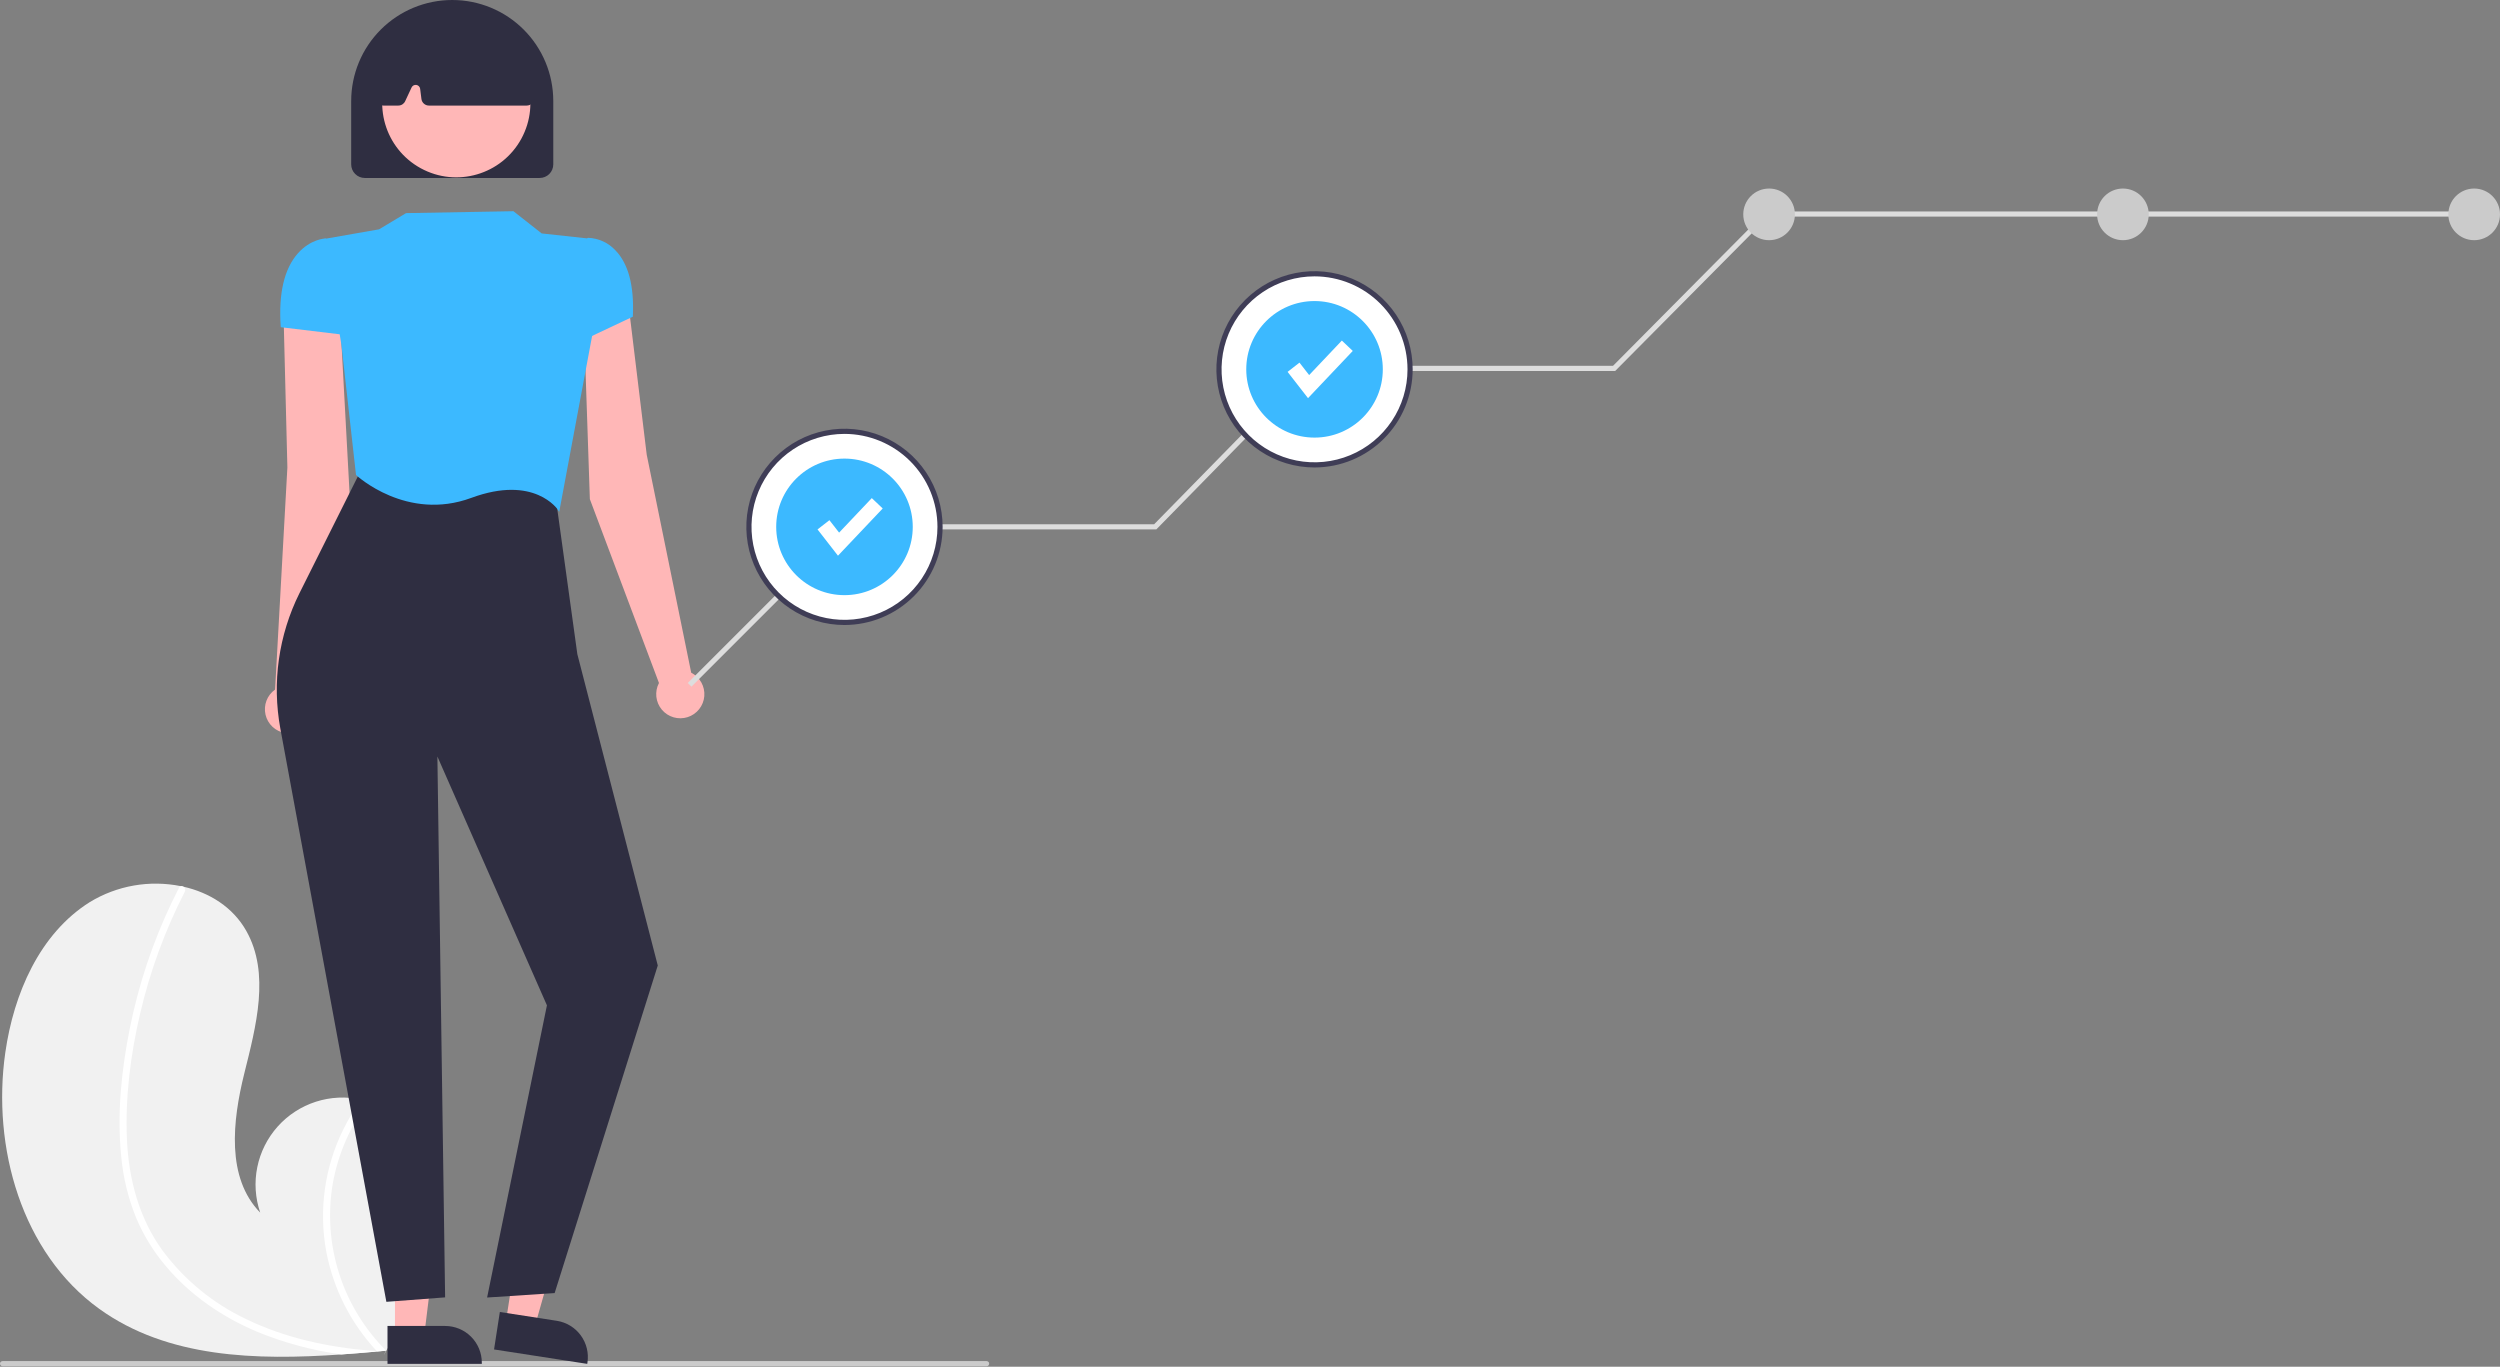 <svg width="364" height="199" viewBox="0 0 364 199" fill="none" xmlns="http://www.w3.org/2000/svg">
<rect x="0" y="0" width="364" height="199" fill="#808080" stroke="none"/>
<g clip-path="url(#clip0)">
<path d="M14.451 190.568C24.387 197.726 37.263 198.085 49.709 197.206C51.447 197.083 53.173 196.94 54.883 196.784C54.893 196.782 54.907 196.783 54.917 196.78C54.999 196.772 55.082 196.764 55.16 196.76C55.513 196.727 55.866 196.694 56.216 196.66L56.133 196.818L55.874 197.307C55.967 197.143 56.06 196.983 56.153 196.819C56.181 196.77 56.211 196.721 56.239 196.672C59.463 191.061 62.661 185.244 63.477 178.837C64.32 172.187 61.95 164.657 56.097 161.388C55.33 160.961 54.517 160.621 53.674 160.373C53.324 160.267 52.969 160.181 52.61 160.104C50.415 159.617 48.13 159.723 45.989 160.412C43.849 161.1 41.93 162.346 40.431 164.022C38.932 165.698 37.906 167.743 37.459 169.947C37.012 172.15 37.16 174.433 37.888 176.561C32.926 171.473 33.852 163.218 35.563 156.319C37.278 149.421 39.355 141.744 35.866 135.548C33.927 132.099 30.517 129.959 26.691 129.097C26.573 129.072 26.456 129.047 26.338 129.025C21.779 128.101 17.039 128.932 13.065 131.351C5.748 135.962 1.99 144.704 0.77 153.268C-1.195 167.049 3.154 182.429 14.451 190.568Z" fill="#F1F1F1"/>
<path d="M17.659 168.477C17.947 171.516 18.677 174.498 19.826 177.327C20.885 179.83 22.312 182.162 24.06 184.243C27.631 188.539 32.353 191.769 37.482 193.921C41.403 195.527 45.511 196.63 49.709 197.206C51.447 197.083 53.173 196.94 54.883 196.784C54.893 196.782 54.907 196.783 54.917 196.78C54.999 196.772 55.082 196.764 55.16 196.76C55.513 196.727 55.866 196.694 56.216 196.66L56.133 196.818L55.874 197.307C55.967 197.143 56.06 196.983 56.153 196.819C56.181 196.77 56.211 196.721 56.239 196.672C53.091 193.536 50.742 189.692 49.386 185.461C48.031 181.23 47.709 176.736 48.448 172.355C49.221 168.005 51.012 163.9 53.674 160.373C53.324 160.267 52.969 160.181 52.61 160.104C51.599 161.487 50.711 162.957 49.959 164.496C47.258 169.985 46.396 176.198 47.501 182.215C48.529 187.66 51.088 192.699 54.879 196.74C54.547 196.716 54.212 196.689 53.884 196.659C47.671 196.133 41.471 194.797 35.836 192.062C31.019 189.78 26.837 186.349 23.659 182.07C20.246 177.363 18.742 171.702 18.484 165.948C18.21 159.787 19.009 153.519 20.415 147.528C21.85 141.386 24.032 135.443 26.911 129.831C26.976 129.704 26.989 129.557 26.948 129.42C26.907 129.284 26.815 129.168 26.691 129.097C26.587 129.028 26.461 129.002 26.338 129.025C26.279 129.041 26.223 129.07 26.176 129.11C26.129 129.151 26.092 129.201 26.067 129.258C25.712 129.951 25.363 130.645 25.028 131.346C22.235 137.189 20.179 143.356 18.907 149.706C17.672 155.831 17.012 162.239 17.659 168.477Z" fill="white"/>
<path d="M143.649 198.927H0.376C0.276 198.927 0.181 198.887 0.11 198.817C0.039 198.746 -0 198.651 -0 198.551C-0 198.451 0.039 198.356 0.11 198.285C0.181 198.215 0.276 198.175 0.376 198.175H143.649C143.748 198.175 143.844 198.215 143.914 198.285C143.985 198.356 144.025 198.451 144.025 198.551C144.025 198.651 143.985 198.746 143.914 198.817C143.844 198.887 143.748 198.927 143.649 198.927Z" fill="#CBCBCB"/>
<path d="M100.641 97.947L94.162 66.203L91.317 42.757L85.012 46.836L85.883 72.673L95.946 99.444C95.622 100.059 95.489 100.758 95.564 101.449C95.638 102.141 95.917 102.795 96.364 103.328C96.811 103.861 97.406 104.249 98.075 104.443C98.743 104.637 99.454 104.627 100.117 104.416C100.779 104.205 101.364 103.801 101.797 103.256C102.23 102.712 102.491 102.051 102.548 101.357C102.604 100.664 102.452 99.969 102.113 99.362C101.773 98.755 101.261 98.262 100.641 97.947V97.947Z" fill="#FFB7B7"/>
<path d="M40.05 100.402L41.843 68.053L41.249 44.442L49.584 47.561L50.975 73.25L44.913 101.199C45.322 101.762 45.555 102.433 45.582 103.128C45.609 103.824 45.428 104.511 45.064 105.104C44.699 105.696 44.166 106.166 43.533 106.455C42.9 106.744 42.196 106.838 41.509 106.726C40.823 106.613 40.185 106.299 39.678 105.823C39.17 105.347 38.816 104.731 38.659 104.053C38.503 103.375 38.551 102.666 38.799 102.016C39.047 101.366 39.482 100.804 40.05 100.402L40.05 100.402Z" fill="#FFB7B7"/>
<path d="M57.506 194.451L61.765 194.45L63.791 178.023L57.506 178.024L57.506 194.451Z" fill="#FFB7B7"/>
<path d="M56.42 193.06L64.807 193.06H64.808C66.225 193.06 67.585 193.623 68.587 194.625C69.589 195.628 70.153 196.987 70.153 198.405V198.579L56.42 198.579L56.42 193.06Z" fill="#2F2E41"/>
<path d="M73.638 192.566L77.846 193.217L82.36 177.293L76.149 176.332L73.638 192.566Z" fill="#FFB7B7"/>
<path d="M72.777 191.026L81.065 192.308L81.066 192.308C82.466 192.525 83.724 193.289 84.561 194.433C85.399 195.577 85.747 197.006 85.531 198.407L85.504 198.579L71.933 196.48L72.777 191.026Z" fill="#2F2E41"/>
<path d="M56.255 189.546L56.233 189.427L40.815 106.067C39.591 99.375 40.568 92.467 43.598 86.376L52.93 67.712L80.775 71.484L84.061 95.246L95.772 140.575L95.76 140.612L80.756 188.272L70.923 188.919L79.633 146.376L63.684 110.149L64.809 188.898L56.255 189.546Z" fill="#2F2E41"/>
<path d="M81.423 74.525L81.24 74.237C81.207 74.186 77.824 69.09 68.62 72.492C59.224 75.966 51.944 69.256 51.871 69.188L51.835 69.154L49.707 50.188L47.195 34.792L55.191 33.389L59.123 31.03L74.755 30.752L78.869 33.987L85.623 34.724L86.241 48.752L86.238 48.768L81.423 74.525Z" fill="#3CB9FF"/>
<path d="M83.664 50.109V38.097L85.563 34.631L85.64 34.628C87.135 34.684 88.548 35.326 89.574 36.416C91.484 38.357 92.349 41.59 92.146 46.027L92.142 46.108L83.664 50.109Z" fill="#3CB9FF"/>
<path d="M50.56 48.804L40.88 47.642L40.872 47.531C40.542 42.703 41.385 39.12 43.377 36.881C45.184 34.848 47.256 34.725 47.343 34.721L47.399 34.718L50.02 37.1L50.56 48.804Z" fill="#3CB9FF"/>
<path d="M78.582 25.912H53.109C52.586 25.911 52.083 25.703 51.713 25.332C51.342 24.962 51.134 24.459 51.133 23.935V14.713C51.133 10.81 52.683 7.068 55.442 4.309C58.202 1.55 61.944 -2.47955e-05 65.846 -2.47955e-05C69.748 -2.47955e-05 73.49 1.55 76.249 4.309C79.008 7.068 80.558 10.81 80.558 14.713V23.935C80.558 24.459 80.349 24.962 79.979 25.332C79.608 25.703 79.106 25.911 78.582 25.912Z" fill="#2F2E41"/>
<path d="M75.902 20.208C78.759 14.981 76.838 8.427 71.611 5.569C66.384 2.712 59.83 4.633 56.972 9.86C54.115 15.087 56.036 21.641 61.263 24.499C66.49 27.356 73.044 25.435 75.902 20.208Z" fill="#FFB7B7"/>
<path d="M76.69 15.371H62.449C62.181 15.371 61.923 15.273 61.723 15.096C61.522 14.919 61.393 14.675 61.359 14.409L61.175 12.934C61.157 12.793 61.094 12.66 60.995 12.558C60.895 12.455 60.765 12.387 60.624 12.365C60.483 12.343 60.338 12.367 60.212 12.434C60.086 12.502 59.985 12.608 59.925 12.737L58.991 14.738C58.902 14.927 58.761 15.087 58.585 15.199C58.409 15.311 58.205 15.371 57.996 15.371H55.833C55.68 15.371 55.528 15.339 55.389 15.277C55.248 15.216 55.123 15.125 55.02 15.012C54.917 14.899 54.839 14.765 54.791 14.62C54.742 14.475 54.725 14.321 54.74 14.169L55.593 5.259C55.611 5.069 55.678 4.886 55.788 4.729C55.898 4.573 56.047 4.447 56.22 4.365C62.742 1.321 69.356 1.324 75.878 4.377C76.043 4.455 76.187 4.572 76.295 4.719C76.404 4.867 76.474 5.038 76.499 5.22L77.777 14.117C77.799 14.273 77.788 14.432 77.744 14.583C77.699 14.734 77.623 14.873 77.52 14.992C77.417 15.111 77.289 15.207 77.146 15.272C77.003 15.338 76.847 15.371 76.69 15.371L76.69 15.371Z" fill="#2F2E41"/>
<path d="M100.674 99.975L100.142 99.443L123.255 76.33H168.045L190.643 53.265H234.854L257.16 30.786H360.992V31.538H257.473L235.167 54.017H190.959L168.361 77.082H123.567L100.674 99.975Z" fill="#DDDDDD"/>
<path d="M191.396 67.688C199.08 67.688 205.31 61.459 205.31 53.774C205.31 46.09 199.08 39.861 191.396 39.861C183.712 39.861 177.482 46.09 177.482 53.774C177.482 61.459 183.712 67.688 191.396 67.688Z" fill="white"/>
<path d="M257.58 34.972C259.656 34.972 261.34 33.288 261.34 31.212C261.34 29.135 259.656 27.451 257.58 27.451C255.503 27.451 253.819 29.135 253.819 31.212C253.819 33.288 255.503 34.972 257.58 34.972Z" fill="#CBCBCB"/>
<path d="M360.24 34.972C362.316 34.972 364 33.288 364 31.212C364 29.135 362.316 27.451 360.24 27.451C358.163 27.451 356.479 29.135 356.479 31.212C356.479 33.288 358.163 34.972 360.24 34.972Z" fill="#CBCBCB"/>
<path d="M309.098 34.972C311.174 34.972 312.858 33.288 312.858 31.212C312.858 29.135 311.174 27.451 309.098 27.451C307.021 27.451 305.337 29.135 305.337 31.212C305.337 33.288 307.021 34.972 309.098 34.972Z" fill="#CBCBCB"/>
<path d="M191.396 68.064C188.57 68.064 185.807 67.226 183.457 65.656C181.107 64.085 179.275 61.854 178.194 59.243C177.112 56.632 176.829 53.758 177.381 50.986C177.932 48.215 179.293 45.668 181.292 43.67C183.29 41.672 185.836 40.31 188.608 39.759C191.38 39.208 194.253 39.491 196.864 40.572C199.475 41.654 201.707 43.485 203.277 45.835C204.847 48.185 205.686 50.948 205.686 53.774C205.681 57.563 204.174 61.195 201.495 63.874C198.817 66.553 195.184 68.06 191.396 68.064ZM191.396 40.237C188.718 40.237 186.101 41.031 183.875 42.518C181.649 44.006 179.913 46.12 178.889 48.594C177.864 51.067 177.596 53.789 178.118 56.415C178.641 59.041 179.93 61.453 181.823 63.347C183.717 65.24 186.129 66.529 188.755 67.052C191.381 67.574 194.103 67.306 196.576 66.281C199.05 65.257 201.164 63.522 202.652 61.295C204.139 59.069 204.933 56.452 204.933 53.774C204.929 50.185 203.502 46.744 200.964 44.206C198.426 41.668 194.985 40.241 191.396 40.237Z" fill="#3F3D56"/>
<path d="M191.396 63.715C196.886 63.715 201.337 59.265 201.337 53.774C201.337 48.284 196.886 43.833 191.396 43.833C185.905 43.833 181.455 48.284 181.455 53.774C181.455 59.265 185.905 63.715 191.396 63.715Z" fill="#3CB9FF"/>
<path d="M190.448 57.971L187.473 54.145L189.203 52.799L190.612 54.611L195.372 49.586L196.963 51.094L190.448 57.971Z" fill="white"/>
<path d="M122.956 90.626C130.64 90.626 136.869 84.397 136.869 76.713C136.869 69.029 130.64 62.799 122.956 62.799C115.272 62.799 109.042 69.029 109.042 76.713C109.042 84.397 115.272 90.626 122.956 90.626Z" fill="white"/>
<path d="M122.956 91.003C120.13 91.003 117.367 90.165 115.017 88.594C112.667 87.024 110.836 84.792 109.754 82.181C108.673 79.57 108.39 76.697 108.941 73.925C109.492 71.153 110.853 68.607 112.852 66.609C114.85 64.61 117.396 63.249 120.168 62.698C122.94 62.147 125.813 62.429 128.424 63.511C131.036 64.593 133.267 66.424 134.837 68.774C136.408 71.124 137.246 73.887 137.246 76.713C137.241 80.501 135.735 84.134 133.056 86.812C130.377 89.491 126.745 90.998 122.956 91.003ZM122.956 63.175C120.279 63.175 117.661 63.969 115.435 65.457C113.209 66.944 111.474 69.059 110.449 71.532C109.424 74.006 109.156 76.728 109.679 79.354C110.201 81.98 111.49 84.392 113.384 86.285C115.277 88.179 117.689 89.468 120.315 89.99C122.941 90.513 125.663 90.245 128.137 89.22C130.61 88.195 132.725 86.46 134.212 84.234C135.7 82.008 136.494 79.39 136.494 76.713C136.49 73.124 135.062 69.683 132.524 67.145C129.986 64.607 126.545 63.179 122.956 63.175Z" fill="#3F3D56"/>
<path d="M122.956 86.654C128.446 86.654 132.897 82.203 132.897 76.713C132.897 71.222 128.446 66.772 122.956 66.772C117.465 66.772 113.015 71.222 113.015 76.713C113.015 82.203 117.465 86.654 122.956 86.654Z" fill="#3CB9FF"/>
<path d="M122.009 80.909L119.033 77.084L120.764 75.738L122.173 77.549L126.932 72.525L128.523 74.033L122.009 80.909Z" fill="white"/>
</g>
<defs>
<clipPath id="clip0">
<rect width="364" height="198.927" fill="white" transform="translate(-0)"/>
</clipPath>
</defs>
</svg>
